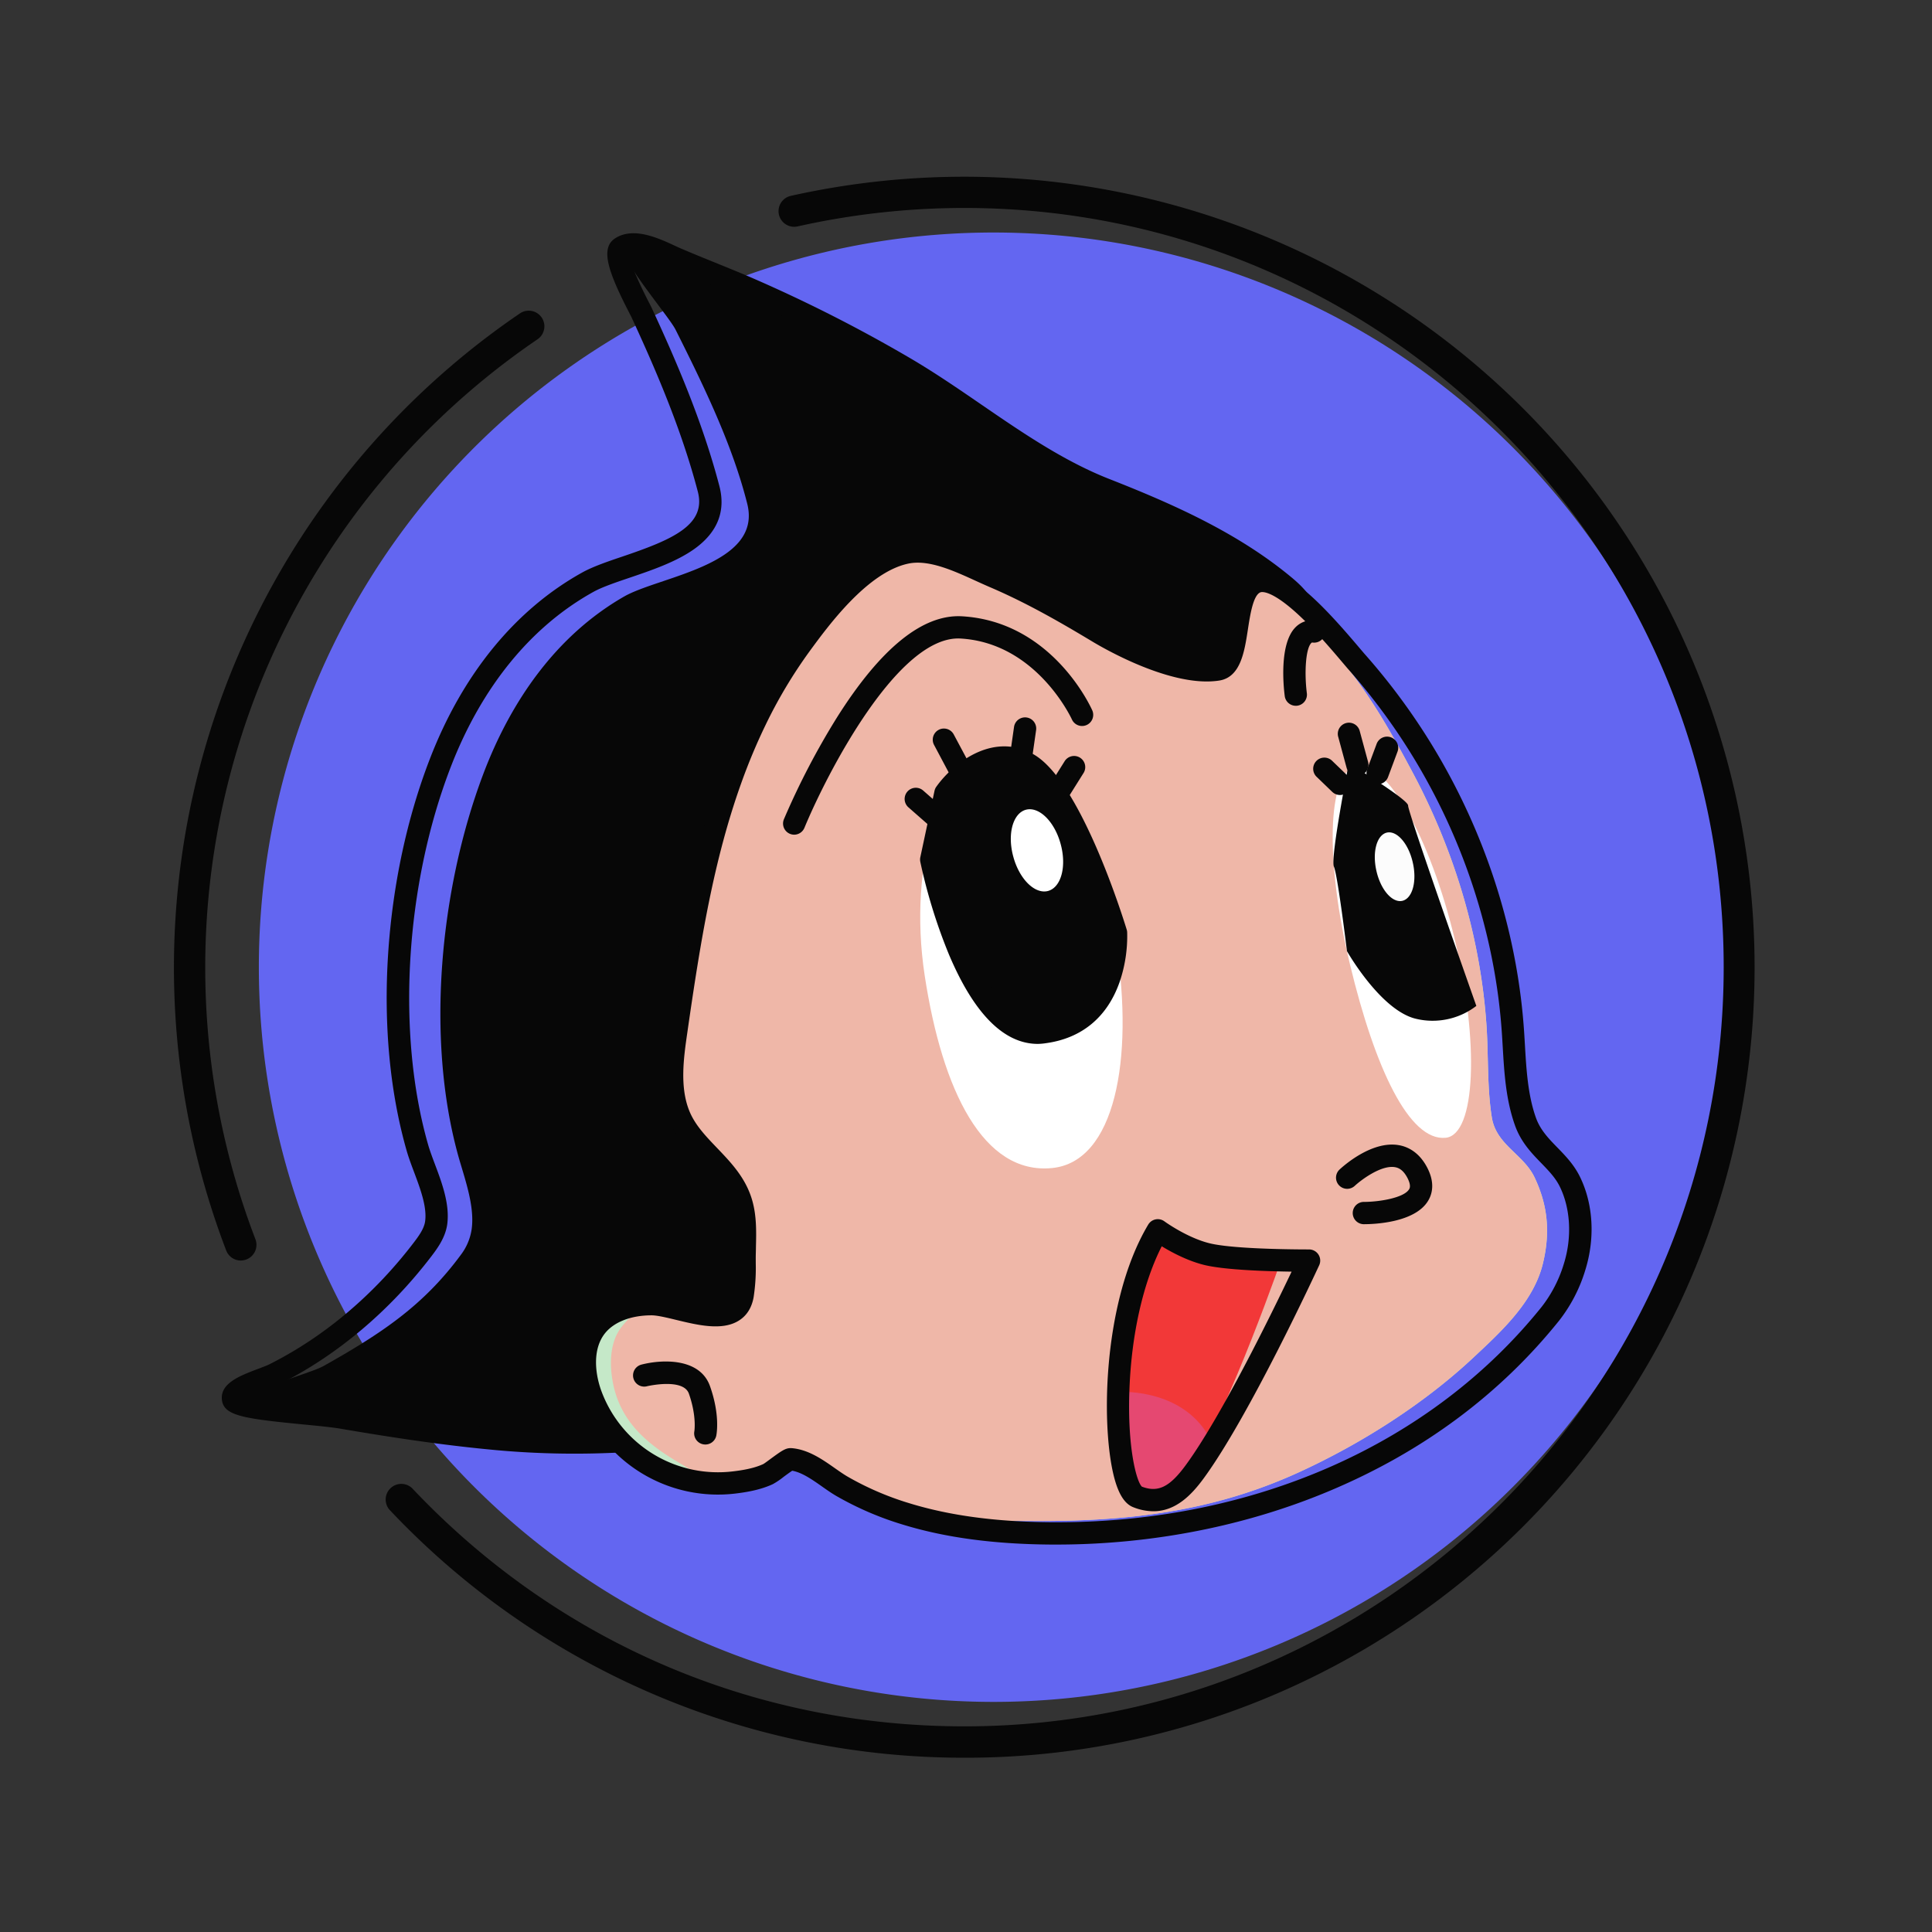 <svg t="1662476987830" class="icon" viewBox="0 0 1024 1024" version="1.1" xmlns="http://www.w3.org/2000/svg" p-id="2154" id="mx_n_1662476987834" width="200" height="200"><rect x="0" y="0" width="1024" height="1024" fill="#333333" stroke="none"/><path d="M526.6 512.64m-389.4 0a389.4 389.4 0 1 0 778.8 0 389.4 389.4 0 1 0-778.8 0Z" fill="#6366F1" p-id="2155" data-spm-anchor-id="a313x.7781069.0.i24" class="selected"></path><path d="M127.64 668.11a8.3 8.3 0 0 1-7.74-5.32 419.5 419.5 0 0 1 155.67-496.68 8.29 8.29 0 1 1 9.34 13.71 402.91 402.91 0 0 0-149.53 477 8.3 8.3 0 0 1-7.74 11.27zM511.18 931.63A417.84 417.84 0 0 1 207 800.79a8.29 8.29 0 1 1 12-11.41C295.83 870.42 399.58 915 511.18 915c221.89 0 402.41-180.52 402.41-402.41S733.07 110.23 511.18 110.23a404.83 404.83 0 0 0-88.43 9.77 8.29 8.29 0 1 1-3.63-16.18 421.44 421.44 0 0 1 92.06-10.15 419.1 419.1 0 0 1 163.1 805.03 416.38 416.38 0 0 1-163.1 32.93z" fill="#070707" p-id="2156"></path><path d="M358.07 174.75c14.58 29.1 30 60.49 38 92.31 8.11 32.45-46.51 38.33-65.34 49.15-36 20.68-60.16 55.58-74.84 94.71-22.7 60.52-30.22 139.09-13.13 201.23 3.22 11.71 9 26.75 7.23 39.34a29.47 29.47 0 0 1-5.67 13.51c-19.83 26.94-42 41.7-72.89 59.05-7 4-44.05 13.72-43.26 19.66s60.06 6.68 77.32 9.69c25.4 4.43 50.91 8.32 76.58 10.7 78.16 7.25 150.16-9 225.15-30.54l171.12-309.7c3.51-13.16 6.55-26.48 9.2-39.85 3.26-16.48 11.23-41.61 2.19-57-2.45-4.17-6-7.48-9.7-10.57-26.34-22.32-57.81-36.66-89.3-49.39-36.68-14.84-67.36-42.83-101.14-63.28A720.77 720.77 0 0 0 411.85 163c-12.26-5.51-24.76-10.39-37-15.81-7.14-3.15-35.86-22-43.55-16.75-5.67 3.84 22.91 36.62 26.77 44.31z" fill="#070707" p-id="2157"></path><path d="M304.45 770.47c-13.89 0-27.85-0.62-42-1.92-23.79-2.2-48.74-5.63-80.91-11.13-5.64-1-13.53-1.73-21.88-2.54-30.78-3-40.82-4.62-42-12.64-1.27-9 9.4-13 18.81-16.6 2.78-1.05 5.41-2 7.23-3 28.65-14.55 54.83-36.76 75.73-64.21 2.67-3.51 5.33-7.25 5.88-11 1.12-7.64-2.58-17.5-5.84-26.19-1.48-3.93-2.87-7.64-3.9-11.24-8.9-31-12.31-67.19-9.83-104.71 2.38-36.14 10-71.8 22.12-103.11 17.37-45 45.38-79.2 81-98.89 5.51-3 13-5.6 21-8.29 26.34-8.93 44.63-16.63 40-34.44-8.68-33.21-22.62-65.32-35.12-92.36-0.22-0.47-0.67-1.33-1.26-2.48-11.05-21.47-15.52-34.1-7.5-39.36 9.64-6.33 22.85-0.21 31.59 3.83 1.25 0.58 2.42 1.12 3.45 1.56 6 2.56 12.11 5.05 18.06 7.46 6.87 2.79 14 5.67 20.92 8.69a780.52 780.52 0 0 1 82.38 41.92c12.94 7.58 25.59 16.26 37.82 24.65 21.47 14.72 43.67 29.95 67.76 39.41 32.84 12.9 67.14 28 95.51 51.27 3.91 3.2 8.35 7.06 11.52 12.24 9.3 15.22 4.39 36.59 0.45 53.75-0.68 3-1.32 5.75-1.84 8.29-2.86 14.13-6.1 27.85-9.64 40.78l-0.2 0.72-0.37 0.65L503.3 737.37l-2.36 0.65c-70.52 19.39-132.65 32.45-196.49 32.45zM133.27 739.7c7.12 1.45 19.36 2.64 27.52 3.43 8.57 0.83 16.67 1.62 22.73 2.65 31.86 5.45 56.53 8.84 80 11 76.71 7.08 148.31-6.63 231.93-29.51l177.29-310.85c3.39-12.46 6.5-25.68 9.26-39.29 0.55-2.7 1.2-5.56 1.9-8.6 3.46-15.07 7.77-33.83 1-44.95-2.2-3.6-5.76-6.67-8.92-9.25-25.6-21-55.43-34.92-92.34-49.42-25.35-10-48.11-25.57-70.12-40.66-12.06-8.27-24.53-16.82-37.11-24.2a768.74 768.74 0 0 0-81.13-41.28c-6.81-3-13.84-5.82-20.64-8.58-6-2.43-12.2-4.95-18.28-7.55-1.13-0.48-2.39-1.07-3.76-1.7-5.07-2.35-14.12-6.54-18.85-5.25 0.49 5.26 7.18 18.75 10.22 24.65 0.71 1.39 1.19 2.31 1.48 2.93 12.72 27.5 26.92 60.22 35.83 94.33 3.49 13.37-1 24.6-13.29 33.38-9.63 6.86-22.75 11.31-34.32 15.24-7.44 2.52-14.48 4.91-19.06 7.44-33.15 18.34-59.32 50.43-75.69 92.81-24.21 62.7-28.9 141.32-12 200.29 0.9 3.14 2.22 6.64 3.61 10.35 3.77 10 8 21.41 6.47 32.07-1 6.52-4.72 11.9-8.17 16.43-22 28.87-49.56 52.24-79.78 67.59a88.37 88.37 0 0 1-8.4 3.49c-1.97 0.77-4.93 1.89-7.38 3.01z" fill="#070707" p-id="2158"></path><path d="M398 381.94a321.63 321.63 0 0 0-12.58 30.88c-15 42.95-21.89 88.36-28.29 133.5-2.06 14.55-4 29.9 1.27 43.52 7.06 18.26 26.35 27.1 31.82 46.42 2.52 8.92 1.75 18.43 1.6 27.73-0.11 7 0.14 14.15-1.1 21.08-3.63 20.44-33.72 4.69-46.52 4.75-10.42 0.05-21.53 3.22-28.11 11.59-8 10.11-7.15 25-2.66 37.1 6.94 18.73 21.88 34.1 40.05 41.19a67.77 67.77 0 0 0 32.89 4c5.71-0.71 12-1.91 17.29-4.48 1.91-0.94 10-7.88 11.37-7.78 9.68 0.72 18.2 9.33 26.15 14.11a151.91 151.91 0 0 0 32.78 14.53c23.87 7.52 48.24 5.94 73.14 6.07 50.32 0.27 95.14-4.73 141.24-25.78 32.8-15 66.3-36.18 92.75-61 15-14 31.77-29.46 36.67-49.66 4.3-17.69 2.09-31.88-4.37-45.59-5.84-12.37-20.33-17.25-22.68-31.82-2.5-15.52-1.78-31.87-2.75-47.45-3-47.33-17-93.63-39.07-135.11-11.34-21.35-23.73-43.2-39.34-61.45-7.92-9.26-35.09-46.53-47.17-37.38-10.53 8 6.45 40.46-28.3 43.54-18.52 1.64-45.76-10.27-60.77-19.55-17-10.5-34.21-20.75-53.42-29.16-12.78-5.6-30-15.72-44.65-12.51-22 4.81-41.47 31-53.94 48.53a261.24 261.24 0 0 0-23.3 40.18z" fill="#C5E8C8" p-id="2159"></path><path d="M398 381.94a321.63 321.63 0 0 0-12.58 30.88c-15 42.95-21.89 88.36-28.29 133.5-2.06 14.55-4 29.9 1.27 43.52 7.06 18.26 26.35 27.1 31.82 46.42 2.52 8.92 1.75 18.43 1.6 27.73-0.11 7 0.14 14.15-1.1 21.08-3.63 20.44-25 6.36-37.79 6.43-10.42 0.05-16.94 3.43-23.5 11.82-6 7.61-6.63 19.07-4.52 29.81 3.85 19.6 16.92 31.34 33.66 41.35 10.27 6.15 16.71 10.61 27.79 9.23 5.71-0.71 12-1.91 17.29-4.48 1.91-0.94 10-7.88 11.37-7.78 9.68 0.72 18.2 9.33 26.15 14.11a151.91 151.91 0 0 0 32.78 14.53c23.87 7.52 48.24 5.94 73.14 6.07 50.32 0.27 95.14-4.73 141.24-25.78 32.8-15 66.3-36.18 92.75-61 15-14 31.77-29.46 36.67-49.66 4.3-17.69 2.09-31.88-4.37-45.59-5.84-12.37-20.33-17.25-22.68-31.82-2.5-15.52-1.78-31.87-2.75-47.45-3-47.33-17-93.63-39.07-135.11-11.34-21.35-23.73-43.2-39.34-61.45-7.92-9.26-35.09-46.53-47.17-37.38-10.53 8 6.45 40.46-28.3 43.54-18.52 1.64-45.76-10.27-60.77-19.55-17-10.5-34.21-20.75-53.42-29.16-12.78-5.6-30-15.72-44.65-12.51-22 4.81-41.47 31-53.94 48.53A261.24 261.24 0 0 0 398 381.94z" fill="#EFB7A8" p-id="2160"></path><path d="M559.93 818.65h-3c-30.35-0.23-56-3.7-78.48-10.6a167.42 167.42 0 0 1-35.31-15.23c-2.53-1.48-5.07-3.26-7.53-5-5.19-3.64-10.54-7.39-15.72-8.3-1.27 0.83-3.35 2.36-4.59 3.28a40.27 40.27 0 0 1-5.61 3.79c-6.71 3.17-14.49 4.36-19.76 5a77.71 77.71 0 0 1-82-49.36c-6.32-16.44-5-32.56 3.6-43.13 9.68-11.93 25.29-13.74 33.72-13.76h0.05c4.42 0 9.93 1.33 15.75 2.74 8.32 2 19.72 4.77 24.27 1.81 0.79-0.51 1.89-1.52 2.4-4.35a92 92 0 0 0 1-16v-4.27c0-1.42 0.06-3 0.1-4.5 0.19-7.69 0.38-15-1.59-21.62-2.62-8.9-9-15.54-15.71-22.56-6.52-6.82-13.32-13.91-17.22-23.59-6.27-15.63-3.79-32.91-1.79-46.79 7-48.93 14.1-92.88 29.31-135.28A323 323 0 0 1 395 379.31a265.77 265.77 0 0 1 24.62-41.22c17.38-23.61 36.53-46.09 59.45-50.93 14.57-3.05 30.32 4.16 43 9.94 2.44 1.12 4.75 2.17 6.92 3.09 21 8.93 40 20.07 56.25 29.82 17.23 10.35 43.06 21.54 59.17 19 2.76-0.43 4.37-10.94 5.33-17.22 1.8-11.72 3.83-25 14.15-28.93 15.53-5.9 37.22 17.63 56.32 40.16 1.45 1.71 2.67 3.15 3.6 4.2a340.19 340.19 0 0 1 43 61.16c23.65 43 37.84 90.87 41 138.47 0.16 2.33 0.29 4.69 0.43 7 0.76 13 1.55 26.49 5.79 38.46 2.33 6.58 6.72 11.1 11.38 15.88 4.33 4.45 8.81 9.06 12 15.54 7.06 14.44 8.1 32.43 2.85 49.38a81.9 81.9 0 0 1-13.91 26.87c-31.37 39.05-72.1 69.31-121 89.95-44.52 18.84-94.72 28.72-145.42 28.72z m-141-51.11h0.52c8.84 0.66 16.37 5.93 23 10.59 2.37 1.66 4.6 3.22 6.71 4.46A155.71 155.71 0 0 0 482 796.75c21.34 6.56 45.91 9.85 75.1 10.08h3c105.11 0 198.66-41.51 257-114.16a70 70 0 0 0 11.83-23c4.31-13.89 3.49-29.1-2.18-40.69-2.34-4.79-6-8.53-9.84-12.5-5.08-5.23-10.85-11.15-14-20.18-4.8-13.55-5.64-27.86-6.45-41.71-0.14-2.33-0.27-4.65-0.43-6.95-3.08-45.89-16.77-92.08-39.59-133.56a328.42 328.42 0 0 0-41.49-59c-1-1.1-2.24-2.6-3.76-4.38-5.48-6.46-14.64-17.27-23.75-25.56-14-12.72-18.85-11.39-19.36-11.2-3.88 1.47-5.49 12-6.67 19.67-1.82 11.88-3.88 25.34-15.2 27.1-24.79 3.86-60.22-16.47-67.07-20.58-15.88-9.54-34.52-20.44-54.8-29.07-2.3-1-4.68-2.07-7.2-3.22-11.67-5.33-24.89-11.38-35.65-9.13-21.65 4.53-42.35 32.78-52.3 46.36a253.92 253.92 0 0 0-23.52 39.38 311 311 0 0 0-12.73 30.43c-14.84 41.36-21.79 84.69-28.73 133-1.8 12.48-4 28 1.06 40.71 3 7.59 8.76 13.56 14.81 19.88 7.41 7.74 15.07 15.74 18.51 27.4 2.49 8.44 2.27 17 2.07 25.25 0 1.46-0.07 2.92-0.09 4.38s0 2.76 0 4.14a102.28 102.28 0 0 1-1.15 18c-1 5.43-3.53 9.52-7.58 12.15-8.82 5.75-21.93 2.57-33.5-0.23-5.12-1.24-10-2.41-13-2.41-10.79 0-19.75 3.45-24.58 9.39-6.92 8.53-5.44 21.83-1.75 31.44a65.9 65.9 0 0 0 69.61 41.86c4.43-0.52 10.89-1.49 16-3.89 0.61-0.35 2.47-1.73 3.71-2.65 5.67-4.16 7.92-5.76 10.58-5.76z" fill="#070707" p-id="2161"></path><path d="M373.82 765.62a5.91 5.91 0 0 1-5.8-7s1.33-7.92-2.89-19.95c-2.95-8.39-22-4-22.23-3.92a5.91 5.91 0 0 1-2.9-11.49c11-2.83 31-3.6 36.32 11.45s3.55 25 3.34 26.14a5.91 5.91 0 0 1-5.84 4.77zM420.94 442.4a5.91 5.91 0 0 1-5.46-8.16 398.45 398.45 0 0 1 28.05-53.85c23.24-36.88 45.57-54.94 66.38-53.74 47.64 2.79 68.22 48 69.08 50a5.91 5.91 0 0 1-10.8 4.79c-0.18-0.4-18.62-40.59-59-43-33.15-2-71 71.74-82.82 100.3a5.91 5.91 0 0 1-5.43 3.66zM686.79 374.08a5.91 5.91 0 0 1-5.85-5.14c-0.59-4.55-3.1-27.69 5.72-36.49a12.44 12.44 0 0 1 10.82-3.57 5.91 5.91 0 0 1-1.56 11.71c-0.61-0.08-0.71 0-0.91 0.23-3.07 3.05-3.69 16.22-2.35 26.6a5.91 5.91 0 0 1-5.1 6.62 6 6 0 0 1-0.77 0.04zM722.93 648.85h-0.29a5.91 5.91 0 0 1 0-11.81h0.2c8.1 0 21.22-2.11 24-6.68 0.3-0.5 1.23-2-0.9-6.09-2.34-4.46-4.89-5.36-6.61-5.65-7.41-1.24-18.19 7-21.39 10a5.91 5.91 0 0 1-8.11-8.59c1.69-1.6 16.92-15.51 31.42-13.1 4.47 0.74 10.72 3.4 15.14 11.81 4.33 8.25 2.68 14.19 0.53 17.72-7.05 11.69-28.92 12.39-33.99 12.39z" fill="#070707" p-id="2162"></path><path d="M591.73 500.9c9.27 60.78-0.81 114.79-34 118.18-36.6 3.73-58.34-41.15-67.61-101.93s9.88-114.48 34-118.15c27.2-3.25 58.34 41.12 67.61 101.9z" fill="#FFFFFF" p-id="2163"></path><path d="M553.41 625.21c-34.12 0-58.58-37.75-69.16-107.17-9.28-60.82 9.31-120.36 39-124.91h0.2c15.64-1.85 32 8.64 46.12 29.53 13.52 20 23.47 47.51 28 77.38 7.39 48.43 2.35 89.55-13.47 110-6.88 8.89-15.57 13.93-25.81 15a48.24 48.24 0 0 1-4.88 0.17z m-28.49-220.38c-18.11 2.94-38.23 50.9-29 111.43 4.74 31.06 12.61 56.29 22.76 73 10.6 17.42 23.53 25.48 38.41 24 7-0.71 12.78-4.13 17.67-10.45 13.67-17.65 17.93-56.34 11.13-101-4.3-28.18-13.58-53.95-26.14-72.55-11.3-16.76-23.99-25.65-34.83-24.43z" fill="" p-id="2164"></path><path d="M493.58 455.65s19.41 97 60 91.49 37.92-52.64 37.92-52.64-23.42-76.63-46.8-89.61-43.59 15.47-43.59 15.47z" fill="#070707" p-id="2165"></path><path d="M550.09 553.29c-18 0-33.88-16-47.18-47.51a286.33 286.33 0 0 1-15.13-49 5.91 5.91 0 0 1 0-2.39l7.54-35.29a5.91 5.91 0 0 1 1-2.19c8.05-11.33 29.13-29.51 51.27-17.22 24.74 13.74 47.11 85 49.58 93a5.89 5.89 0 0 1 0.25 1.39 75.14 75.14 0 0 1-4.05 26.54c-6.54 18.53-20 29.69-39 32.29a31.68 31.68 0 0 1-4.28 0.38z m-50.48-97.61c5.46 26.26 24.86 89.46 53.18 85.6 14.47-2 24.37-10.23 29.41-24.52a63.85 63.85 0 0 0 3.42-21.27c-6.57-21.24-26.54-75.85-43.79-85.43-16.44-9.13-31.83 8.55-35.22 12.83z" fill="#070707" p-id="2166"></path><path d="M537.091 454.141a22.19 12.99 74.66 1 0 25.054-6.873 22.19 12.99 74.66 1 0-25.054 6.873Z" fill="#FFFFFF" p-id="2167"></path><path d="M485.4 423.48l12.27 10.77M497.66 440.15a5.88 5.88 0 0 1-3.89-1.47l-12.27-10.76a5.91 5.91 0 0 1 7.8-8.92l12.27 10.77a5.91 5.91 0 0 1-3.9 10.35zM500.18 391.91l8.82 16.51M509 414.33a5.91 5.91 0 0 1-5.22-3.12L495 394.69a5.91 5.91 0 0 1 10.42-5.57l8.82 16.51a5.91 5.91 0 0 1-5.21 8.69zM543.32 386.04l-2.65 18.53M540.68 410.48a5.91 5.91 0 0 1-5.86-6.74l2.65-18.53a5.91 5.91 0 0 1 11.7 1.67l-2.65 18.53a5.91 5.91 0 0 1-5.84 5.07zM569.16 406.76l-8.54 13.6M560.62 426.27a5.91 5.91 0 0 1-5-9l8.53-13.6a5.91 5.91 0 1 1 10 6.28l-8.53 13.6a5.9 5.9 0 0 1-5 2.72z" fill="#070707" p-id="2168"></path><path d="M771 497.71c13.08 54.39 11.31 103.81-4.81 105.34-19.35 1.84-37.49-37.11-50.58-91.51s-12.55-101.68 3.19-105.47 39.14 37.24 52.2 91.64z" fill="#FFFFFF" p-id="2169"></path><path d="M764.85 609c-26.26 0-44.34-51.93-55-96.1-9.36-38.89-18.29-106.38 7.56-112.59 22.51-5.41 46.86 44.2 59.32 96 11.35 47.19 11.76 90.69 1 105.77-3.66 5.13-8 6.55-11 6.83-0.6 0.09-1.25 0.09-1.88 0.09zM721 411.73a3.38 3.38 0 0 0-0.8 0.09c-7.63 1.84-13.76 36.27 1.17 98.34 15.83 65.83 33.76 88 44.27 87a3.94 3.94 0 0 0 2.49-1.94c7.45-10.44 8.42-49.26-2.86-96.14-14.18-58.96-35.71-87.35-44.27-87.35z" fill="" p-id="2170"></path><path d="M713.92 504.12s17.54 31 36.2 35.77a38 38 0 0 0 32.37-6.74s-36.4-103-36.16-106.16-31.43-22.43-31.43-22.43-9.9 50.3-7.9 54.78 6.92 44.78 6.92 44.78z" fill="#070707" p-id="2171"></path><path d="M729.523 461.561a18.43 9.89 77.25 1 0 19.292-4.365 18.43 9.89 77.25 1 0-19.292 4.365Z" fill="#FCFCFC" p-id="2172"></path><path d="M710.23 421.37a5.89 5.89 0 0 1-4.1-1.65l-8.13-7.84a5.91 5.91 0 1 1 8.19-8.51l8.14 7.84a5.91 5.91 0 0 1-4.1 10.16zM719.41 411.26a5.91 5.91 0 0 1-5.7-4.36l-4.5-16.62a5.91 5.91 0 0 1 11.4-3.09l4.5 16.62a5.91 5.91 0 0 1-5.71 7.45z" fill="#070707" p-id="2173"></path><path d="M730.17 415.69a5.91 5.91 0 0 1-5.53-8l4.94-13.26a5.91 5.91 0 1 1 11.07 4.13l-4.94 13.26a5.91 5.91 0 0 1-5.54 3.87z" fill="#070707" p-id="2174"></path><path d="M611.94 649.66s10.86 9.25 22.43 12.48c12.63 3.53 45.63 2.93 45.63 2.93s-27.8 80.73-49.16 114.24c-7.63 12-18.63 18.87-29.94 13.86s-14.34-94.59 11.04-143.51z" fill="#F23838" p-id="2175"></path><path d="M592.5 737.76s30.76-2.3 46.37 20.62C646 768.5 628.25 788.55 623 791s-11.9 7.2-20.19 2.36-8.87-20.41-9.58-31.13-0.73-24.47-0.73-24.47z" fill="#E54871" p-id="2176"></path><path d="M610 801.32a19.94 19.94 0 0 1-10.21-2.88c-10.59-6.18-11.63-22.37-12.39-34.19l-0.11-1.65c-0.72-10.78-0.73-24.28-0.73-24.85a5.91 5.91 0 0 1 5.47-5.89c1.4-0.1 34.37-2.26 51.7 23.19 1.9 2.7 3.82 7.52 1.88 14.75-2.92 10.87-14.3 23.83-20.17 26.54-0.66 0.3-1.35 0.65-2.06 1-3.23 1.66-7.86 3.98-13.38 3.98z m-11.57-57.6c0.07 4.92 0.24 12 0.65 18.1l0.11 1.67c0.52 8.13 1.4 21.74 6.56 24.74 4.17 2.44 7.4 1 12.31-1.44 0.84-0.42 1.65-0.83 2.43-1.19 2.49-1.27 11.78-11.06 13.78-19.18 0.52-2.11 0.43-3.67-0.26-4.65-9.81-14.44-26.82-17.48-35.55-18.05z" fill="" p-id="2177"></path><path d="M611.29 801a29.25 29.25 0 0 1-10.65-2.15c-3.78-1.47-6.69-5.32-8.91-11.78-8.44-24.52-8.45-95.56 16.85-138a5.91 5.91 0 0 1 8.57-1.74c0.12 0.09 11.86 8.62 23.85 11.61 13.67 3.42 52.45 3.29 52.84 3.29a5.91 5.91 0 0 1 5.36 8.38c-1.51 3.26-37.17 80.25-61.35 113.12-6.18 8.4-14.53 17.27-26.56 17.27z m-6.09-13.05c8.6 3.23 14.69 0.26 23.15-11.24C647.27 751 674.52 695.1 684.58 674c-12.89-0.18-35.71-0.89-46.45-3.58-8.78-2.2-17.13-6.66-22.38-9.87-9.8 19.23-16 46.36-17.12 75.66-1.2 30.86 3.71 48.98 6.58 51.73z m0.11 0.1z" fill="#070707" p-id="2178"></path><path d="M675.56 673.48c-11.68 0-23.38-0.46-30.68-1.85-17.48-3.32-33.83-14.2-34.52-14.66a5.91 5.91 0 1 1 6.58-9.81c0.31 0.21 15.17 10 30.14 12.86 15.93 3 59.25 1.08 63.7 0.29a5.91 5.91 0 0 1 2.07 11.63c-2.95 0.53-20.09 1.54-37.29 1.54z" fill="" p-id="2179"></path></svg>